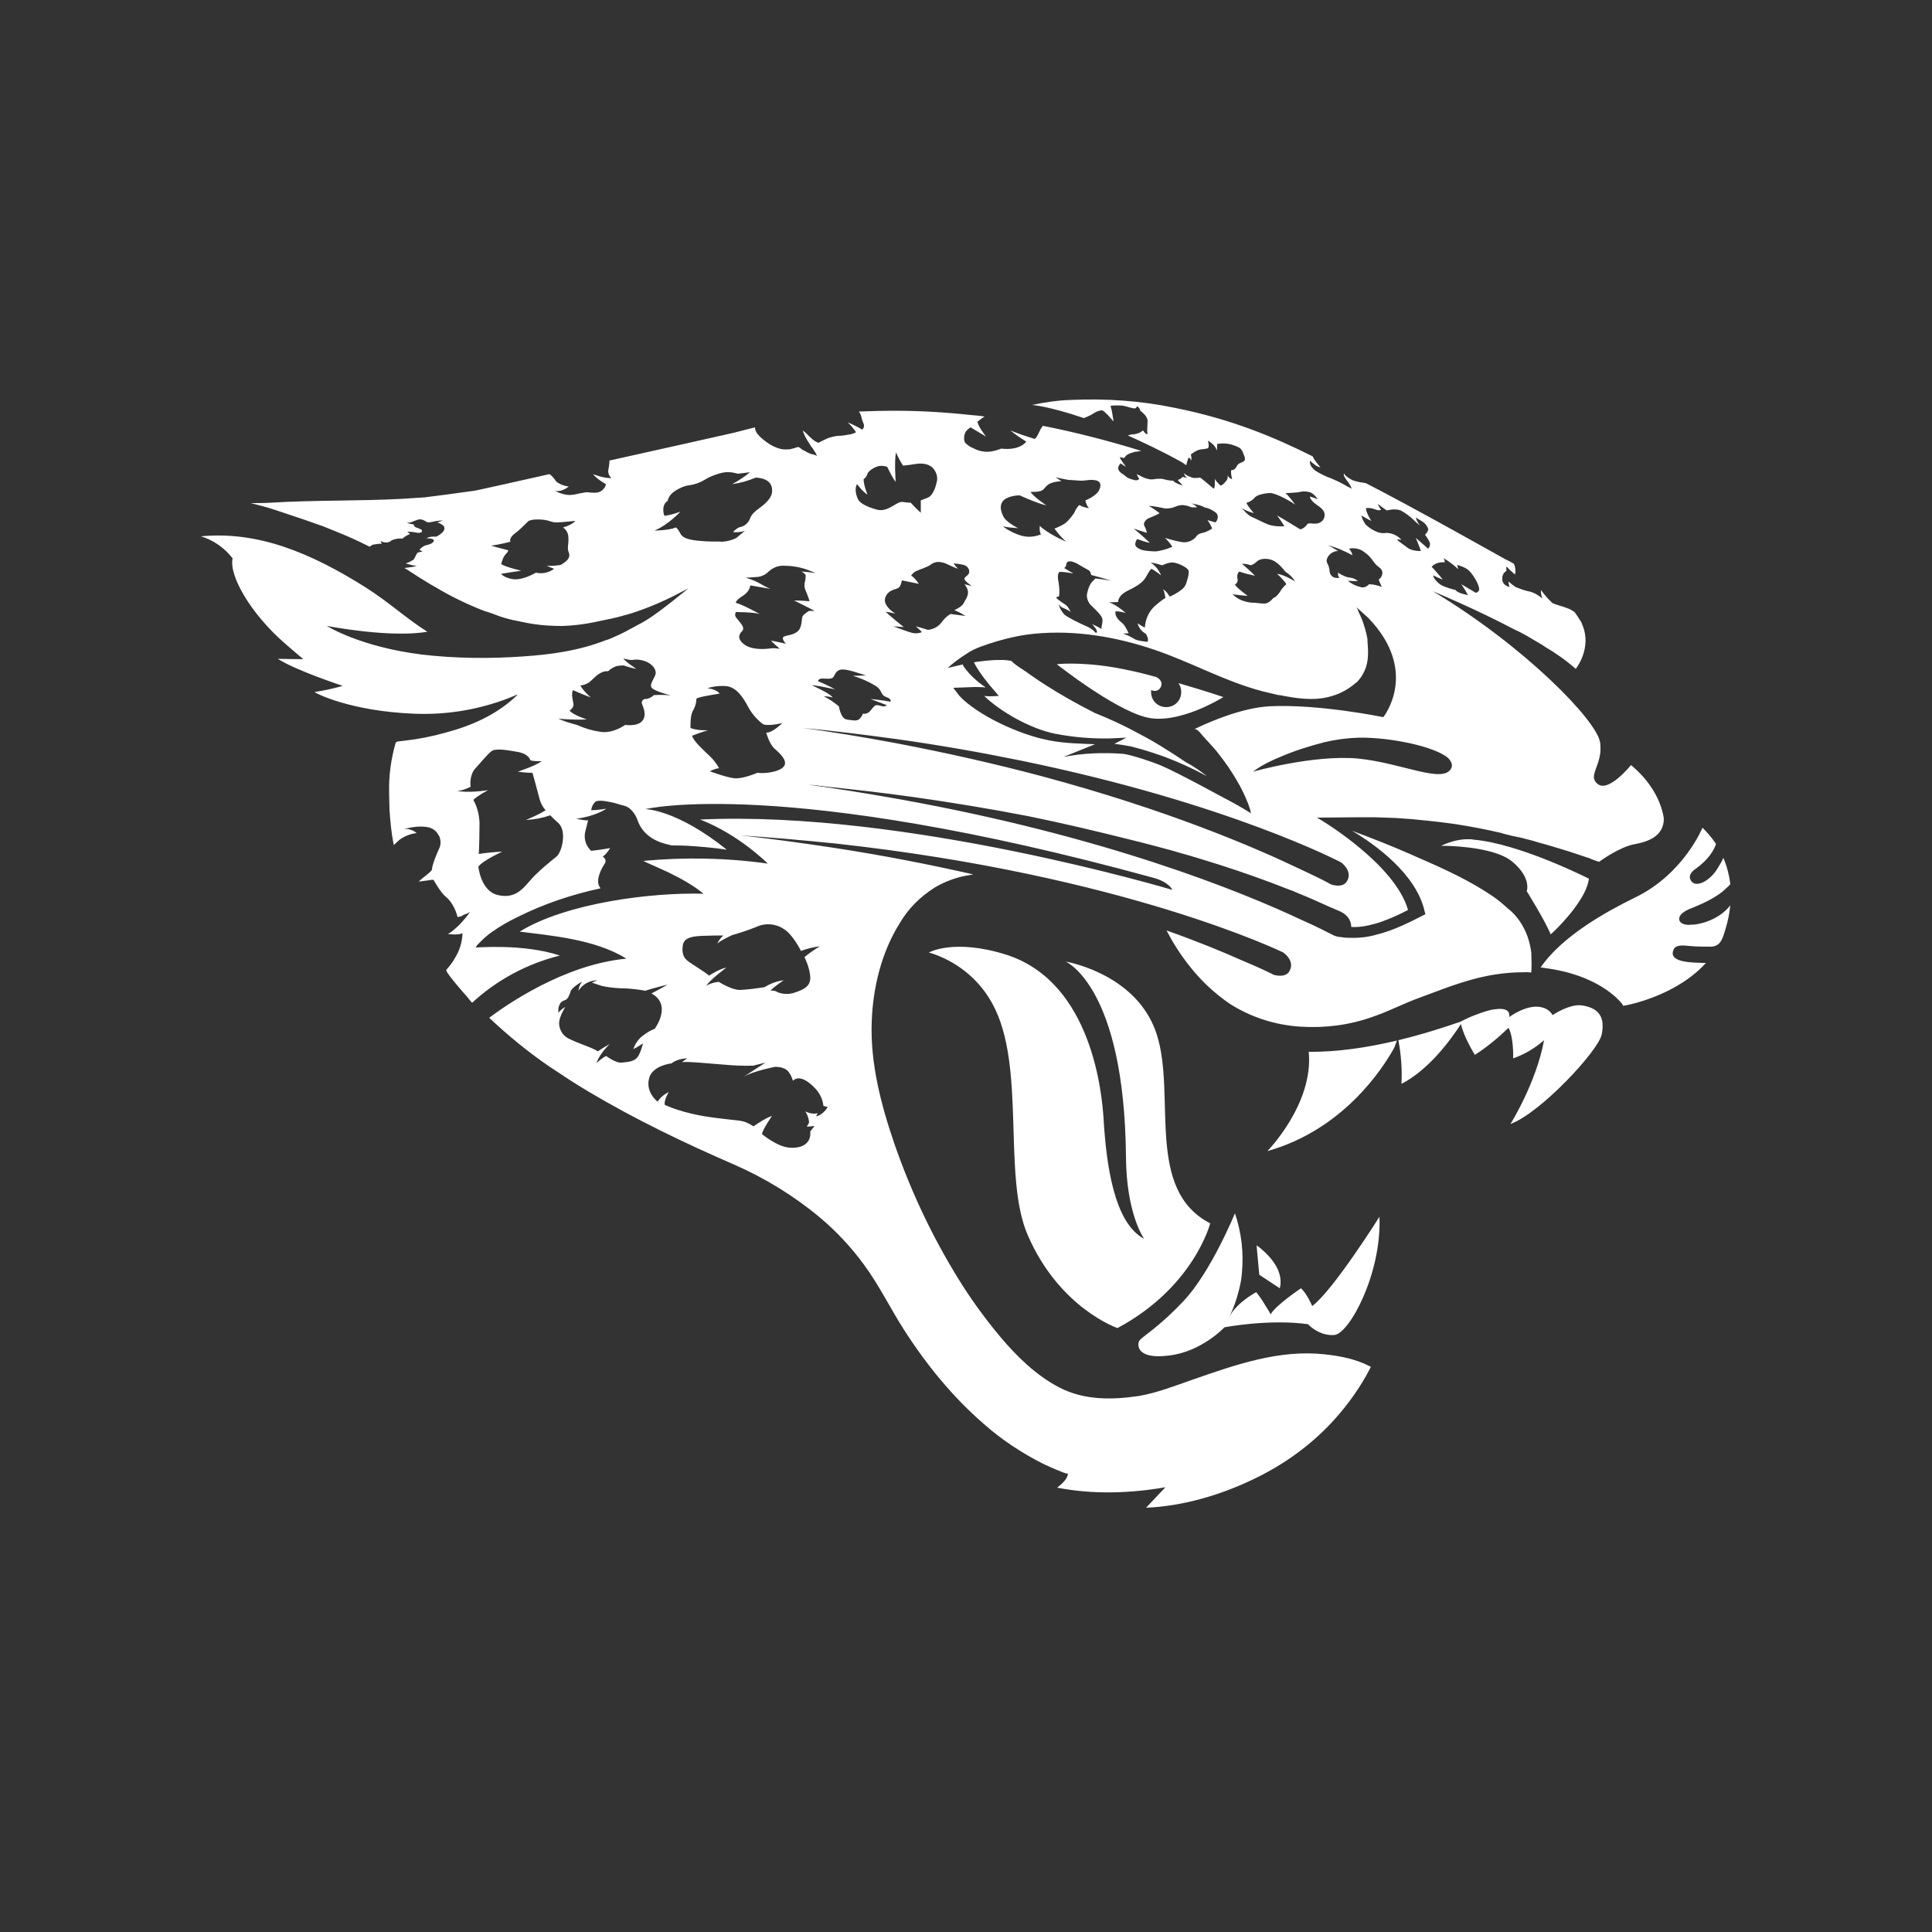 <?xml version="1.0" encoding="utf-8"?>
<!-- Generator: Adobe Illustrator 23.0.3, SVG Export Plug-In . SVG Version: 6.00 Build 0)  -->
<svg version="1.1" id="Layer_1" xmlns="http://www.w3.org/2000/svg" xmlns:xlink="http://www.w3.org/1999/xlink" x="0px" y="0px"
	 viewBox="0 0 500 500" style="enable-background:new 0 0 500 500;" xml:space="preserve">
<rect x="0" y="0" width="500" height="500" fill="#333333" stroke="none"/>
<style type="text/css">
	.st0{fill:#FFFFFF;}
</style>
<title>Logos/Clubs/JAX/Primary</title>
<desc>Created with Sketch.</desc>
<g>
	<path class="st0" d="M447.8,234.3c-0.2,2-0.6,4-1.2,6c-0.7,2.2-1.1,4.6-3.8,4.7c-1.9,0-3.8,0-5.7-0.2c-1.1-0.1-3.3-0.4-3.9,0.8
		c-1.9,3.7,5.5,3.5,7.5,3.6h0.8c-7.9,8.7-20.6,11-21.4,11.1c0,0,0,0,0,0c-0.1-0.1-0.2-0.3-0.3-0.5c-2.1-2.6-8.3-8-21-9.4h-0.1
		c0.6-0.9,1.3-1.8,2.1-2.7c5.3-6,13.5-11.1,22.5-15.5c12.5-6.1,17.3-18,17.3-18c1.3,1.3,2.5,2.7,3.5,4.2c-0.5,1.6-1.9,4-5.2,6.4
		c0,0-2.2,1.3-1.4,2.9c0.8,1.6,2.6,1,3.5,0.5c1.6-0.9,2.8-2.2,3.7-3.8c0.5-0.8,1-1.6,1.3-2.4c0.9,2.1,1.5,4.4,1.8,6.7
		c0,0.3-1,1.1-1.2,1.3c-0.7,0.7-1.5,1.3-2.3,1.8c-2.3,1.5-4.7,2.5-7.2,3.5c-0.9,0.4-2.3,1.2-2.5,2.2c-0.3,1.7,2,2,3.1,1.8
		c0.1,0,0.2,0,0.3,0C439.7,239.3,444.9,238.1,447.8,234.3"/>
	<path class="st0" d="M411.2,227.4c-0.5,4.8-6.7,11.4-9,13.6c-0.5,0.5-0.9,0.8-0.9,0.8c-1.3-3.3-6.2-11.2-6.2-11.2
		c0-0.1,0.1-0.2,0.1-0.3c0.2-0.9,0.3-3.8-3.7-7.2c-4-3.5-13.7-4.1-17.2-4.2c-0.8,0-1.3,0-1.3,0s0.1-0.1,0.4-0.2c2.2-1,4.6-1.6,7-1.5
		c0.3,0,0.6,0,0.9,0.1C393.3,218.3,411.2,227.4,411.2,227.4"/>
	<path class="st0" d="M414.5,267.8c-1,4.3-15.8,20.2-23.6,23.1c0,0,6.7-10.7,8.7-21.7c-2.4,2.1-5.1,3.7-8,4.7c0,0,0.2-5.4-1.2-7.9
		c-2.7,2.6-5.6,5-8.7,7c0,0-2.9-4.6-3.6-8c-3.3,5.1-8.8,12.1-15.4,15.5c0.2-3.8-0.1-7.6-0.8-11.3c6.2-1.5,11.8-3.3,16.1-4.8
		c2.9-1.6,7.7-3.2,8.9-3.2c0.2,0,4.1-0.8,3.7,2c0,0,4.9-3.7,8.8-2.4c1,0.3,1.9,1,2.4,1.9c1.9-1.2,5.4-3.1,8.2-2.4
		C414,261.1,415.4,263.5,414.5,267.8"/>
	<path class="st0" d="M361.5,269.3c-0.1,0.4-0.4,1.1-0.7,1.9c-3.1,5.6-13.3,21.2-32.8,26.7c0,0,12-12.2,10.7-25.7
		C346.3,272.3,354.3,271,361.5,269.3"/>
	<path class="st0" d="M345.3,345.5c-4,0.3-6.8-2.8-6.8-2.8c-10.1-1.4-21.6,0.8-21.6,0.8s-5.9,6.3-14.3,7.3c-8.4,1.1-8.3-2.7-7.8-3.7
		c0.5-1.1,4.4-2.9,11.5-10.4s13.3-22.7,13.3-22.7c1.7,5,2.3,10.2,1.8,15.5c-0.1,1.5-0.4,3-0.8,4.5c-0.6,2.4-1.4,4.7-2.5,6.9
		c1.4-2.8,4.4-5,7-6.5c0.9,1.1,1.7,2.3,2.4,3.5c0.1,0.2,1.4,2.1,1.3,2.3c1.3-2.4,7.9-6.8,7.9-6.8c1.6,1.5,2.9,4.6,2.9,4.6
		c5.4-4,17.4-23.1,17.4-23.1C357.6,329.6,349.2,345.2,345.3,345.5"/>
	<path class="st0" d="M331.4,332.2c0,0.4-0.1,0.8-0.2,1.2l-3.2-2.1l-2.1-1.4l-0.7-7.6c0,0,0.3,0.2,0.7,0.5
		C327.5,324.1,331.7,327.7,331.4,332.2"/>
	<path class="st0" d="M313.2,316.6c0,0-4.2,16.5-24,27.1c0,0-15-5.1-23.2-24c-6.7-15.3-0.3-43.9-9.2-60c-3.5-6.4-9.4-11.1-16.4-13.2
		c0,0,6.5-3.7,20.1,0.6c22.3,7.2,24.7,36.4,25.1,42.4c0.7,11.8,2.7,27,10.5,31.1c0,0-4.6-6.3-4.7-21.2
		c-0.4-44.3-15.7-50.6-15.7-50.6s0.3,0.1,0.8,0.2c3.7,0.8,18.5,4.9,22.9,18.8C304.4,283.6,296.3,307.9,313.2,316.6"/>
	<path class="st0" d="M422.1,198c0,0-5.8,7.2-8.6,4.9c-0.6-0.4-1-1.1-1-1.8c0-1.7,1.6-3.9,1.7-7c0-0.7,0-1.4-0.1-2
		c-0.9-5.7-19.6-24.9-43.3-39.1c0,0,10.9,4.5,21.5,10.1c0.1,0,0.2,0.1,0.3,0.1c1.8,0.9,3.7,2,5.5,3.1c0.5,0.3,1.1,0.6,1.6,1
		c2.9,1.7,5.6,3.6,8.1,5.8c0,0,4.3-5.3,1.7-11.4c-0.1-0.4-0.3-0.7-0.5-1.1c0,0-0.1-0.1-0.1-0.1c-0.4-0.7-0.9-1.4-1.4-2.1
		c-0.6-0.4-1.2-0.8-1.9-1c-0.7-0.3-1.5-0.5-2.1-0.7c-0.6-0.2-1.2-0.4-1.7-0.6l-0.1-0.1c-1.1-1-2-2.1-2.9-3.3c0,0.1,0,0.3,0,0.4
		c0,0.6,0.1,1.2,0.4,1.8c0,0-1.8-1.5-3.3-1.8c-1.1-0.2-2.2-0.6-3.2-1c-0.3-0.1-0.6-0.2-0.8-0.4c-0.1-0.1-0.2-0.2-0.4-0.3
		c-0.5-0.4-1.1-0.9-1.1-0.9c0,0.5,0.1,0.9,0.3,1.4c-0.6-0.1-1.1-0.4-1.5-0.8c-0.2-0.3-0.4-0.7-0.4-1c0-0.2,0-0.4,0-0.6
		c0-0.8,0.5-1.4,1.1-1.8c-0.1-0.4-0.1-0.7,0-1.1c0.7,0.8,1.4,1.4,2.2,2.1c0,0,0,0,0,0c0.2-0.9,0.1-1.9-0.3-2.8
		c-0.2-0.1-0.4-0.2-0.5-0.3c-0.6-0.3-1.1-0.6-1.6-0.8c-0.2-0.1-6.4-3.6-14-7.8c-7.6-4.2-16.6-9.1-22.3-12c-0.2,0-0.4,0-0.7-0.1
		c-0.9-0.1-1.7-0.3-2.6-0.6c0,0-1.9-0.9-2.3-1.8c-0.1,0.3,0,0.7,0.2,1c0.5,0.9,1.5,1.8,1.8,3c0,0-0.4-0.3-1.1-0.6
		c-0.7-0.4-1.6-0.9-2.4-1.3c-0.5-0.2-1.1-0.5-1.8-0.8c-1.5-0.5-2.8-1.2-4.1-2c-0.3-0.2-0.6-0.5-0.8-0.8c-0.1-0.1-0.1-0.1-0.2-0.2
		c-0.1-0.2-0.2-0.4-0.3-0.6c0,0,0-0.1,0-0.1c0-0.1-0.1-0.2-0.1-0.3c0,0,0-0.1,0-0.1c0-0.1,0-0.2,0-0.3c0,0,0-0.1,0-0.1
		c0,0,0-0.1,0-0.1c0,0,0,0,0,0s0,0,0,0c0,0,0.1,0.1,0.1,0.1c0,0,0.1,0.1,0.1,0.1c0.3,0.3,0.6,0.5,1,0.8c0,0,0.1,0.1,0.1,0.1
		c0.4,0.3,0.8,0.5,1.2,0.6c0.1,0,0.1,0,0.2,0c0,0,0-0.1-0.1-0.1c0,0-0.1-0.1-0.1-0.1c-0.1-0.1-0.1-0.2-0.2-0.3
		c-0.6-0.7-1.2-1.4-1.6-2.3c-9.4-4.7-20.7-9.6-35.9-12.6c-8.7-1.8-17.7-2.4-26.6-2c-3.4,0.1-6.8,0.6-10.1,1.3c0,0,4.3,0.3,13.4,3.4
		c0.5-0.2,1-0.4,1.4-0.6c0.2-0.1,0.4-0.2,0.6-0.3c1.3-0.9,2.1-1.1,2.7-1.1c0.3,0,0.9,0.6,1.6,1.3c0.7,0.8,1.4,1.6,1.4,1.6
		c0,0-0.1-0.5-0.2-1.2c-0.1-0.8-0.3-1.9-0.6-2.9c1.1-0.1,2.2-0.1,3.3,0c1.3,0.3,2.4,0.7,2.9,0.7c0.5,0,0.7-0.6,0.7-0.6
		s0.8,0.6,0.8,1.2c0.5,0.3,0.9,0.8,1.3,1.2c0.3,0.4,0.5,0.8,0.6,1.3c0,0.8-0.1,1.6-0.1,2.4c0,0.2,0,0.4,0,0.6c0,0.2,0.1,0.3,0.1,0.5
		c0,0-0.3,0.2-0.7-0.3c-0.2-0.2-0.3-0.4-0.5-0.6c-0.7,0.6-1.5,0.9-2.4,1c-0.5,0-1,0.1-1.5,0.3c4.2,1.9,8.9,4.1,14.1,7
		c0,0,0.6,0.4,1,0.7c0,0,0.4-1.8,0.7-2c0.3,0.2,0.5,0.5,0.6,0.8c0.1-0.5,0-1.1-0.1-1.6c0,0,1.5-1.2,2.6-1.3c0.7-0.1,1.1-0.1,1.4-0.2
		c0.2,0,0.4-0.1,0.5-0.2c0.1-0.2,0.1-0.5,0.1-0.7v-0.1c0-0.3-0.1-0.7-0.2-1c0,0,0.1,0,0.1,0c0.4,0.2,1.9,1.2,2.2,2.5
		c0.1-0.5,0.1-1,0.1-1.4c0-0.1,0-0.2,0-0.3c1.2-0.2,2.4-0.2,3.5,0.1c1.5,0.4,2.5,0.9,2.8,1.4c0.1,0.2,0.3,0.5,0.4,0.8
		c0.1,0.2,0.1,0.3,0.2,0.5c0.3,0.6,0.4,1.3,0.1,1.6c-0.2,0.1-0.3,0.2-0.5,0.3c-0.5,0.2-1,0.4-1.2,0.7c-0.3,0.4-0.4,0.8-0.8,1.1
		c-0.3,0.2-0.6,0.3-0.9,0.3c0,0,0,0.2,0,0.5c0,0.6,0.1,1.2,0.3,1.8c-0.5-0.1-1-0.5-1.2-1c0.1,0.5,0,1.1-0.4,1.5
		c-0.2,0.2-0.3,0.3-0.4,0.5c-0.3,0.3-0.6,0.5-1,0.7c0,0-1.4-1.3-1.5-1.8c0,0,0,0.4,0,0.9c0,0.5,0,0.9-0.1,1.4
		c-0.1,0.2-0.2,0.3-0.3,0.2c0,0-2.9-2.5-3.4-2.8c-0.6,0.1-1.1,0.1-1.7,0.1c-0.5-0.1-2.2-0.7-2.5-1.3c0.1,0.6,0.4,1,0.9,1.3
		c0,0-0.2,0-0.4-0.1c-0.3,0-0.5-0.1-0.8-0.2c-0.4,0.4-0.8,0.7-1.3,0.8c0.2,0.3,0.5,0.6,0.8,0.9c0.2,0.2,0.3,0.3,0.5,0.5
		c-0.7-0.1-1.3-0.4-1.9-0.7c-0.2-0.1-0.4-0.3-0.6-0.5c-0.3,0-0.7,0-1-0.1c-0.4,0-0.7-0.1-1.1-0.2c-0.4-0.1-0.7-0.2-1.1-0.2
		c-0.6,0-1.1,0-1.6,0.1c-0.5,0.1-1,0.1-1.5,0c-0.1,0-0.2-0.1-0.4-0.1c-0.4-0.1-0.7-0.2-1.1-0.4c-0.8-0.4-1.6-0.8-1.6-0.8
		c0.1,0.4,0.4,0.8,0.6,1.2c0,0-0.1,0.4-0.8,0.4c-0.3,0-0.6-0.1-0.9-0.2c-1.6-0.4-1.7-0.9-2.5-1.4c-0.2-0.1-0.5-0.3-0.7-0.5
		c-0.2-0.2-0.4-0.5-0.5-0.8c0-0.2,0-0.3,0-0.5c0.1-0.2,0.2-0.5,0.3-0.6c0.1-0.1,0.2-0.3,0.3-0.4c0,0,0.1,0.1,0.4,0.3
		c0.3,0.2,0.7,0.4,1,0.6c0,0-1.5-1.9-1.6-2.5c0,0,0.5,0.1,0.9,0.2c0.1,0,0.2,0,0.3,0c0,0,0.2-0.7,1.5-1.2c0.3-0.1,0.7-0.2,1-0.3
		c0.2-0.1,0.4-0.1,0.6-0.1c0.5-0.1,1-0.2,1.3-0.2c-8.4-2.6-16.9-4.8-25.5-6.5c-0.2,0.2-0.3,0.4-0.4,0.6c-0.2,0.2-0.3,0.5-0.4,0.7
		c-0.4,0.8-0.7,1.6-1.3,2.1c0,0-1.2-0.4-2.5-0.8c-1.3-0.4-2.5-0.9-3.8-1.4c1.3,1.1,2.7,2,4.1,2.9l-0.1,0.1c-0.3,0.4-2,2.2-6.4,1.7
		c0,0-2.3,1-4.2,0.8c-1.1-0.1-2.1-0.4-3-0.9c-0.8-0.3-1.5-0.8-2.1-1.4c-0.1-0.1-0.1-0.3-0.2-0.4c-0.2-0.8-0.1-1.7,0.3-2.4
		c0.3-0.5,0.8-0.9,1.3-1.2c0,0,2.7,1.6,4,2.4c0,0-2.3-2.9-2.2-3.9c0.6-0.5,1.2-0.9,1.8-1.3c-1.2-0.2-2.4-0.3-3.6-0.4
		c-6.5-0.7-13.1-1.1-19.6-1.1c-3.2,0-6.3,0.1-9.3,0.2c0.1,0.2,0.2,0.3,0.3,0.5c0.4,0.8,0.4,1.6,0.8,2.4c0.6,1.2-0.3,1.8-0.3,1.8
		c-0.7-0.6-3.7-1.9-3.7-1.9c0.8,0.8,1.5,1.6,2.1,2.5c0,0,0,0,0,0.1c-0.4,0.2-0.9,0.4-1.4,0.5c-1.1,0.2-2.2,0.4-3.3,0.4
		c-0.8,0.1-1.6,0.3-2.3,0.5c-0.9,0.4-1.8,0.8-2.7,1.3c-1.2-0.4-2.3-1.6-3.3-2.6c-0.2-0.2-0.4-0.3-0.5-0.4c-0.1,0-0.1-0.1-0.1-0.1
		c0,0-0.1-0.1-0.1-0.1c0,0-0.1,0-0.1-0.1c0,0.1,0.1,0.1,0.1,0.2c0,0,0,0.1,0,0.1c0.1,0.2,0.1,0.2,0.1,0.3c0,0.1,0.1,0.2,0.1,0.2
		c0.1,0.2,0.1,0.3,0.2,0.5c0.1,0.2,0.2,0.4,0.3,0.6c0.3,0.6,0.7,1.2,1.1,1.8c0.2,0.4,0.4,0.7,0.7,1c0,0,0,0,0,0
		c0.2,0.4,0.5,0.8,0.7,1.1c0.1,0.1,0.2,0.3,0.2,0.4c0,0,0,0.1,0,0.1c0,0,0.1,0.1,0.1,0.1c0,0,0.1,0.1,0.1,0.2c0,0,0,0,0,0.1
		c0,0,0,0.1,0.1,0.1c-0.3-0.3-0.7-0.4-1.1-0.5c-0.1,0-0.2-0.1-0.4-0.1c0,0,0,0-0.1,0c-0.3-0.1-0.6-0.3-0.9-0.4
		c-0.4-0.2-0.7-0.4-1.1-0.6c0,0,0,0-0.1,0c-0.1-0.1-0.3-0.2-0.4-0.3c-0.3-0.3-0.8-0.6-1-0.5c0,0-0.1,0-0.2,0.1c0,0-0.1,0-0.1,0
		c-0.1,0-0.2,0-0.3,0.1c-0.1,0-0.1,0-0.2,0.1c0,0-0.1,0-0.1,0c-0.1,0-0.2,0-0.3,0.1c-0.1,0-0.3,0-0.5,0.1c-0.3,0.1-0.6,0.1-0.9,0.1
		H204c-0.2,0-0.4,0-0.6,0c-0.2,0-0.4,0-0.6,0c-1.2-0.1-2.3-0.6-3.4-1.2c-1.1-0.7-2.2-1.5-3.1-2.5c-0.5-0.5-0.9-1.2-0.9-2
		c-1.9,0.5-3.7,0.9-5.5,1.4c-2.7,0.6-17.3,3.9-32.2,7.2c0.1,1-0.3,2.2-0.3,2.7c0,0.7,0.3,1.3,0.8,1.8c-1.7,0.2-4.7-1-4.7-1
		c0.8,1.2,3.3,2.6,3.3,2.6c0,0,0,0,0,0.1c-0.2,0.8-0.7,1.4-1.4,1.8c-1.1,0.5-2,0.3-3.4,0.2c-0.3,0-0.6,0-0.9,0.1
		c-0.8,0.1-1.6,0.3-2.5,0.5c-0.3,0-0.7,0.1-1,0.1c-1.7,0.1-3.9-1-3.9-1c0.5,0,0.9,0,1.4-0.1c0.3-0.1,0.5-0.2,0.8-0.3
		c0.5-0.2,0.9-0.5,1.3-0.8c-1-0.1-1.9-0.4-2.7-0.9c-0.4-0.2-0.7-0.5-0.9-0.9c-0.4-0.5-0.8-1-1.4-1.4c-4.4,1-8.4,1.9-11.6,2.6
		c-4.8,1.1-7.8,1.7-7.8,1.7c-5.6,0.8-10.4,1.4-12,1.6c-0.4,0-0.6,0.1-0.6,0.1c-2.1,0.1-4.1,0.3-6.2,0.4c-11.3,0.6-22.7,0.3-34,1
		c-1.7,0.1-3.3,0.1-5,0.1h-0.1c0.9,0.2,1.8,0.5,2.7,0.7c1.2,0.3,2.5,0.7,3.7,1.1c1,0.3,2,0.7,3,1c3.1,1,6.2,2.1,9.3,3.2
		c2,0.8,4,1.6,5.9,2.4c2.1,0.9,4.2,1.9,6.2,2.9c0.3-0.3,0.7-0.6,1.2-0.6c0.6-0.1,1.3-0.2,1.9-0.2l-0.3-0.7c0.5,0.3,1,0.4,1.6,0.4
		c0.1,0,0.1,0,0.2,0c0.2-0.1,0.4-0.2,0.6-0.2c0.3-0.3,0.7-0.5,1.1-0.6c0.7-0.2,1.5-0.3,2.2-0.2c0.4-0.6,1.9-1.2,1.9-1.2
		c-0.3-0.3-0.7-0.6-0.7-0.6c0.9,0,1.8,0.1,2.7,0.3c0.3,0,0.5,0,0.8-0.1c0,0,0,0,0.1,0l0,0c0,0,0.1-0.1,0.1-0.1
		c0.1-0.1,0.1-0.2,0.1-0.3c0-0.1,0-0.2-0.1-0.3c-0.1,0-0.2-0.1-0.2-0.1c-0.4-0.2-0.8-0.4-1.2-0.5c-0.1,0-0.1-0.1-0.2-0.1
		c-0.2-0.1-0.4-0.3-0.4-0.6c0,0,0,0,0-0.1c-0.1,0-0.2,0-0.2,0c-0.5-0.1-1.1-0.2-1.6-0.4c0.4,0,0.9-0.1,1.3-0.2
		c0.2-0.1,0.4-0.2,0.7-0.3c0.3-0.1,0.5-0.2,0.8-0.3c0.2,0,0.3-0.1,0.5-0.1c0.7,0,1.3,0.3,1.8,0.7c0.4,0.1,0.8,0.1,1.2,0
		c0.2,0,0.4-0.1,0.5-0.1c0.9-0.2,1.7-0.3,2.6-0.3c-0.6,0.1-1.1,0.5-1.7,0.5c0.1,0,0.2,0,0.4,0.1c0.2,0,0.3,0.1,0.5,0.2
		c0.2,0.1,0.4,0.2,0.5,0.3c0.3,0.1,0.5,0.4,0.6,0.7c0,0.1,0,0.1,0,0.2c0.1,0.9-1.3,1.8-2.1,2.2c-0.9-0.1-1.8,0-2.6,0.4
		c0,0,1.4,0,1.8,0.3c0.1,0.1,0.2,0.2,0.2,0.3c-0.1,0.6-1,1-2,1.2c-0.2,0.1-0.5,0.1-0.7,0.3c-0.4,0.2-0.8,0.6-1.1,0.9
		c0.2,0,0.4,0.1,0.5,0.3c0,0,0,0,0.1,0c0.1,0.1,0.2,0.1,0.2,0.2c-0.4,0-0.8,0.1-1.2,0.2c-0.2,0.1-0.7,1.3-1.1,1.9c0,0,0,0-0.1,0
		c-0.6,0.4-1.2,0.7-1.9,0.9c0.9,0.3,1.9,0.6,2.9,0.6c-0.3,0.1-0.6,0.2-1,0.3c-0.7,0.1-1.5,0.2-2.2,0.3c0.1,0.1,0.2,0.2,0.5,0.3
		c1,0.7,3.3,2.1,3.4,2.2c0.2,0.1,3,1.9,4,2.4c4,2.4,8.3,4.5,12.7,6.2c1.4,0.4,2.7,0.9,4,1.4c1.5,0.5,3,0.9,4.6,1.2
		c1.4,0.3,2.8,0.6,4.2,0.8c2.5,0.4,5.1,0.5,7.6,0.5c2.6-0.1,5.1-0.4,7.7-0.9c1.4-0.3,2.9-0.6,4.3-0.9c0,0,0.1,0,0.1,0
		c1.3-0.3,2.6-0.6,3.9-1c0.1,0,0.3-0.1,0.4-0.1c0.5-0.1,0.9-0.3,1.4-0.4c4-1.3,7.8-2.9,11.5-4.8c1-0.5,1.9-1,2.9-1.5
		c0,0,0.1-0.1,0.1-0.1c0,0,0,0,0.1,0c-0.1,0.1-6.9,5.7-10.2,7.8c-0.7,0.4-1.4,0.9-2.2,1.3c-0.2,0.1-0.4,0.2-0.6,0.3
		c-1,0.6-2.1,1.1-3.1,1.7c-0.1,0-0.1,0-0.2,0.1c-1,0.5-2,1-3,1.4c-0.6,0.3-1.1,0.5-1.7,0.7c0,0-0.1,0-0.1,0
		c-7.1,2.8-14.3,3.8-21.9,4.3c-8.6,0.6-17.3,0.5-25.9-0.5c-16.1-2-24.6-7.4-24.6-7.4c14.7,2.6,22.5,2.1,26,1.5
		c-5.4-3.4-10-7.7-16-11.5c-14.3-9-27.9-14.6-42.6-13.2c3.3,1,6.1,3,8.2,5.7c-1,4.5,4.7,14.3,13.4,21.9c1.5,1.3,3.1,2.7,4.9,4.2
		c-1.6,0-6.6-0.1-6.6-0.1c4.6,3,16.8,7,16.8,7c-2.4,0.7-4.8,1.2-7.3,1.6c0.3,0.3,9.1,4.9,25.6,5.6c9,0.4,18-1.2,26.3-4.7
		c0.1,0,0.1-0.1,0.2-0.1c0.1-0.1,0.2-0.1,0.3-0.1c0,0,0,0,0.1,0c-0.1,0.1-0.2,0.3-0.4,0.4c-0.1,0.1-0.2,0.2-0.3,0.3
		c-5,4.6-11.4,7.4-17.9,9.1c-3.5,1-7.1,1.7-10.7,2.1c-0.6,0.1-1.1,0.1-1.7,0.2c-0.1,0-0.1,0.1-0.2,0.1c-0.1,0-0.2,0.1-0.3,0.2
		c-1.2,4.2-1.8,8.5-1.7,12.9c0,1.5,0.1,2.9,0.1,4.4c0.2,3.1,0.5,6.2,1.1,9.2c0,0,0,0,0,0c0.4-0.4,0.9-0.8,1.4-1.3
		c1.3-1,2.9-1.6,4.5-1.8c0,0-0.1-0.1-0.1-0.1c0,0-0.1-0.1-0.1-0.1c-0.7-0.5-1.5-0.8-2.4-0.9c-0.1,0-0.2,0-0.3,0c-0.1,0-0.2,0-0.3,0
		c0.1,0,0.2-0.1,0.5-0.1c1.8-0.4,3.9-0.7,5.7-0.3c0,0,0.1,0,0.1,0c1.1,0.3,2,0.9,2.5,1.9c0.1,0.1,0.1,0.2,0.2,0.3
		c0.1,0.1,0.1,0.2,0.2,0.4c0,0,0,0.1,0,0.1c0.1,0.1,0.1,0.2,0.1,0.4c0,0.1,0.1,0.2,0.1,0.4v0.1c0,0.1,0,0.3,0,0.4
		c0,0.5-0.1,1-0.3,1.4c-0.7,1.5-1.9,4.4-1.9,5.5c0,0.5-2.6,2.3-3.3,3c0,0-0.1,0.1-0.1,0.1c0,0,0.1,0,0.1,0h0.1c0,0,0.1,0,0.2,0
		c0.8-0.1,1.5-0.2,2.3-0.3c0.2,0,0.3-0.1,0.5-0.1c0.2,0,0.4,0,0.6,0c0,0,1.8,3.3,3.2,4.4c1.4,1.1,2.6,3.4,3,5.2c0.2,0,0.4,0,0.6-0.1
		c0,0,0,0,0.1,0c0,0,0,0,0.1,0c0.1,0,0.1,0,0.2-0.1c0.2-0.1,0.4-0.2,0.5-0.3c0.2-0.1,0.5-0.2,0.8-0.3c0.2-0.1,0.5-0.2,0.8-0.4
		c0,0,0.1,0,0.1,0c-1.3,1.8-2.8,3.5-4.6,4.9c-0.3,0.3-0.7,0.5-1.1,0.7c0.8,0.1,1.7,0.2,2.5,0.1c0.4,0,0.9-0.1,1.3-0.3c0,0,0,0,0,0.1
		c-0.1,2.3-0.8,4.5-2,6.4c-0.6,1.1-1.4,2.1-2.2,3c0,0,0,0.1,0,0.1c0.1,0.3,0.2,0.6,0.4,0.8c1,1.5,3.4,4.3,5.1,6.2
		c0.1,0.1,0.2,0.2,0.2,0.3c0.1,0.1,0.1,0.1,0.2,0.2c0.2,0.2,0.3,0.4,0.4,0.5c0.1,0.1,0.1,0.2,0.2,0.2c0,0,0.1,0.1,0.1,0.1
		c0,0.1,0.1,0.1,0.1,0.1c6.4-5.9,14.2-10.1,22.7-12.2c-9.6-3.2-21.9-2-21.8-2.1c0.1-0.2,0.3-0.4,0.4-0.6c0.1-0.1,0.1-0.1,0.2-0.2
		c1.1-1.2,2.3-2.3,3.6-3.2c2.1-1.5,4.4-2.8,6.7-3.9c6.8-3.4,14-5.8,21.4-7.4c-0.1-0.2-0.2-0.4-0.3-0.5c-1-1.9,0.7-4.8,1.4-5.9
		c0.7-1.1-0.5-1.8-0.5-1.8c0.8-0.6,1.4-1.4,1.9-2.2c0,0,0,0-0.1,0c-1.6,0.3-3.2,0.5-4.8,0.7c-1.3-1.2-1.9-2.9-1.6-4.7
		c0.3-1.2,0.8-3.2,0.8-3.2h0c-0.5,0-0.9,0-1.4-0.1c-0.6-0.1-1.1-0.2-1.7-0.3c5.2-0.7,7.8-2.6,7.8-2.6h-0.1c-1.4,0.3-3.8,0.4-3.8,0.4
		c0.1-0.9,0.5-1.7,1.2-2.3c0.4-0.2,1.2-0.2,2.2-0.1c0.5,0.1,1.1,0.2,1.7,0.3c0.3,0.1,0.6,0.1,0.9,0.2c1,0.3,2,0.6,2.8,0.8
		c2.1,0.7,3.1,3.4,3.1,3.4c1.3,4,4.6,5.9,8.6,6.7c0.1,0,0.1,0,0.2,0.1c1.4,0,2.9,0,4.4,0.1c3.3,0.2,6.7,0.5,10,1
		c-13.1-10.5-21.1-10.5-21.1-10.5s35.4-8.6,131.6,17.8c4,1.1,4.8,3.1,4.8,3.1s-69.1-20.7-122.2-18.2c10.1,3.9,17.5,11.4,17.5,11.4
		c-10.7-1.5-21.5-1.7-32.2-0.7c2.4,1.3,9.9,3.9,15.6,8.5c-13.5-0.4-35.6,2.4-47.6,9.8c7.6,1,19.5,1.9,27.6,7
		c-16.1,1.5-31.1,12-35.5,15.3c4.9,4.6,10.1,8.9,15.7,12.7c3.3,2.2,6.6,4.4,10,6.4c12.1,7.2,24.8,13.3,37.7,18.9
		c8,3.5,15.5,8.1,22.2,13.7c4.3,3.6,8.1,7.7,11.4,12.2c3.9,5.3,6.7,11.1,10.2,16.6c5.8,9.1,12.7,17.6,20.8,24.6
		c4.6,4.1,9.8,7.5,15.3,10.3c1.5,0.7,3,1.4,4.6,2c0.6,0.3,1.3,0.5,1.9,0.6c-0.2,1.5-1.7,2.7-2.8,3.6c9.2,1.8,18.8,1.5,28-0.1
		c-1.7,1.8-3.3,3.5-5,5.3c9.4-0.4,19-3.2,27.4-7.2c8.1-3.8,15.5-9.1,21.5-15.8c3.5-3.9,6.6-8.3,9-12.9c0.3-0.6,0.4-0.6-0.2-0.8
		c-3.5-1.8-7.6-2.6-11.5-3c-11.7-1.3-23.1,2.7-34,6.5c-4.6,1.6-9.4,3.5-14.2,4.3c-6.9,1-14,1.1-20.4-2.2c-6-3.1-11-8-15.3-13.1
		c-4.1-4.9-7.8-10-11.1-15.4c-6.7-10.9-12.1-22.4-16.3-34.5c-3.5-10.2-6.3-20.9-5.9-31.7c0.3-8.7,2.5-17.9,7.2-25.4
		c2.2-3.8,5.3-6.9,9.1-9.3c2-1.2,4.2-2.1,6.4-2.7c1.2-0.3,2.4-0.5,3.6-0.7c-11-2.5-23.1-4.9-36.2-6.9c-8.6-1.3-16.6-2.4-24-3.2
		c7.5,0.5,15.7,1.2,24.5,2.1c75,8.2,115.9,28.2,115.9,28.2s3.3,2.2,1.5,5c-0.9,1.3-2.7,1.1-3.9,0.8c-1.4-0.7-4.3-2.1-8.4-3.8
		c-4.7-2.1-11.2-4.8-19.4-7.7c1.6,3.1,3.5,6.1,5.7,8.9c3,3.9,6.6,7.3,10.7,10.1c5.5,3.5,11.8,5.5,18.3,5.9
		c6.3,0.4,12.6-0.4,18.5-2.5c4.2-1.4,8.1-3.5,12.3-5c5.7-2.1,11.3-4.4,17.3-5.6c3.4-0.7,6.8-1,10.2-1c0.4,0,0.9,0,1.3,0.1
		c0.3,0,0.1-4.7,0.1-5.2c-0.2-1.4-0.5-2.8-1-4.2c-1-2.7-2.7-5.4-5.1-7.2c-0.1,0-0.1-0.1-0.1-0.1c-1.2-1.1-2.4-2.1-3.7-3
		c-6-4.1-12.8-7.2-19.5-10.1c-0.6-0.3-1.2-0.5-1.8-0.8c-5-2.2-10.1-4.2-15.2-6.1c6.1,3.6,16.7,11.3,18.8,20.9l0.2,0.7l-0.6,0.3
		c-1.7,0.9-3.4,1.7-5.1,2.5c-2.4,1.1-4.9,2-7.4,2.6c-2.2,0.6-4.5,0.8-6.9,0.7c-0.7,0-1.4-0.1-2-0.2c-0.6,0-1.2-0.2-1.7-0.4
		c-1.4-0.7-4.2-2.2-8.3-4c-15.5-7.3-51-21.8-104.9-31.4c-8.4-1.5-16.1-2.7-23.3-3.7c-0.1,0-0.2,0-0.3,0c0,0-0.1,0-0.1,0
		c1.3,0.1,2.7,0.2,4.1,0.4c0.2,0,0.4,0,0.7,0.1c7.8,0.8,15.7,1.7,23.5,2.8c9.8,1.4,19.6,3,29.4,4.9c8.9,1.8,17.7,3.9,26.5,6.1
		c3.7,0.9,7.4,1.9,11.1,2.9c0.6,0.2,1.1,0.3,1.7,0.5c3.6,1,7.1,2.1,10.6,3.2c5.9,1.9,11.6,3.9,17.4,6.2c0.3,0.1,0.7,0.3,1.1,0.4
		c0.5,0.2,1,0.4,1.4,0.6c2.5,1,5,2.1,7.4,3.2c0.8,0.4,1.7,0.7,2.5,1.1c0.8,0.3,1.5,0.6,2.2,1.1c1.1,0.8,1.8,2,1.8,3.4v0
		c1.5,0.1,3-0.1,4.4-0.4c1.3-0.3,2.5-0.6,3.8-1.1c2.2-0.8,4.4-1.8,6.5-2.9c-3.3-11.6-21.6-22.8-23.4-23.8c-0.1,0-0.1,0-0.2-0.1
		c0,0,0,0,0,0c0,0,0,0,0.1,0h0.1c3.6,0,7.3-0.1,11-0.1c1.2,0,2.5,0,3.7,0c0.5,0,5.3,0.2,5.6,0.2c1.4,0.1,2.8,0.2,4.2,0.3
		c3,0.3,6.1,0.6,9.1,1c0.7,0.1,1.5,0.2,2.2,0.3c3.8,0.6,7.6,1.3,11.4,2.2c0,0,0.1,0,0.1,0c1.1,0.4,2.3,0.6,3.4,0.9
		c1,0.2,2.1,0.4,3.1,0.7c1.2,0.3,2.4,0.6,3.6,1c2.6,0.7,5.2,1.5,7.8,2.3c1.4,0.5,2.8,0.9,4.2,1.4c0.2,0.1,0.5,0.2,0.7,0.2
		c0.8,0.4,1.7,0.7,2.6,1c0.1,0,0.1,0,0.2,0c0.8-0.6,5.4-3.8,9-4.5c3.9-0.7,7.7-2.2,7.7-6.7C429.7,206.1,426.1,201.3,422.1,198
		 M145.7,136.5c0.9,0.6,1.4,1.6,1.4,2.6c0.1,1.9-0.4,2.7,0.1,3.9s-0.3,2.2-2.1,3.2c-1.2,0.2-2.4,0.3-3.6,0.2
		c0.6,0.3,1.3,0.6,1.9,0.8c-1.3,1-3.1,1.4-4.7,1c0,0-3.3,2-5.9,1.7c-2.5-0.4-3.1-1.4-3.1-1.4s3-0.5,5.2-0.8c0,0-3.9-0.9-5.2-1.7
		c0,0,0.4-1.8,1.2-2.6c0.8-0.8,0.6-1,0.6-1s-3.2-0.8-4.4-1.2c1.7-0.2,3.4-0.6,5-1c0,0-0.5-0.9,1.1-2.1c1.2-0.9,2.3-2,3.4-3.1
		c0.6-0.7,3.5-0.7,5.1-0.3c1.7,0.5,1.6,0.5,2.5,0.5c0.9,0,4.7-0.4,4.7-0.4S148.2,135.8,145.7,136.5 M144,221.7
		c-1.4,1.1-5.1,4.1-7,6.4c-1.9,2.2-4,4.6-8.3,3.5c-4.3-1.1-4.9-7.3-4.9-7.3c1.1-1.6,6.2-3.9,6.2-3.9c-2.1,0.1-4.1,0.3-6.1,0.6
		c0.1-1.3,0.2-5.1,0.2-8.1c-0.1-2.1-0.6-4.1-1.6-5.9c1.1-1.1,3.8-2.5,3.8-2.5c-5.3,0.8-8,0.2-8,0.2c1.4,0,3.5-1.1,3.5-1.1
		c-0.3-1.6,0.3-3.8,1.1-4.6c0.8-0.8,3.2-3.8,4.3-4.6c1.1-0.8,4-0.3,6.8,0.2c2.9,0.5,3.3,2.2,3.3,2.2c0.9,0.2,1.9,0.2,2.9,0.2
		c-1.8,1.3-6.2,2.7-6.2,2.7c1.3,0.2,2.5,0.3,3.8,0.3c0,0,1.3,4.6,1.9,7c0.3,1,0.8,1.9,1.5,2.7c-1.6,1-3.4,1.8-5.1,2.5
		c2.2-0.1,4.3-0.5,6.3-1.2c0.6,0.6,1.3,1.3,2.1,2C146.8,215.1,145.4,220.6,144,221.7 M169.2,179.9c-0.5,0.5-1.2,0.9-2,1
		c-0.6-0.1-1.1,0.4-1.1,0.9c0,0.2,0,0.3,0.1,0.5c0.2,0.6,1.3,2.8,0,4.3c-1.3,1.5-4.4,1-4.4,1s-3.1,2.3-6.4,1.8
		c-2.1-0.3-4.1-0.9-6.1-1.8c-1.6-0.4-3.2-0.9-4.8-1.6c2.5,0.2,5,0.3,7.4,0.2c0,0-3.5-1.1-4.5-2.3c0,0,1.2-0.7,1-1.8
		c-0.2-1.1-0.6-2.6-0.1-3.5c1.5,0.7,3,1.3,4.6,1.9c0,0-2-1.7-2.7-3.1c0.9-0.1,1.8-0.4,2.5-1c1.2-1,2.5-2.8,4.7-2.7
		c0.6-0.6,1.3-1,2.1-1.3c0.6-0.1,1.3-0.2,1.9-0.2c1.1,0.4,2.2,0.7,3.3,0.9c0,0-2.8-1.8-3.4-2.7c0.7,0.2,1.5,0.4,2.3,0.4
		c1-0.2,2-0.1,3,0.2c1.8,0.5,3.1,1.9,3.1,3.1c0,1.2-1.7,2.8-1.1,3.8c0.5,0.9,4.4,1.9,5,2.1C172.2,179.8,170.7,179.8,169.2,179.9
		 M166.5,270c-0.4,0.6-0.2,1-1.1,2.9c-0.9,2-3,1.9-4.5,2.1c-1.5,0.2-4-1.7-4-1.7c-0.9,0.3-2.5,1.8-2.5,1.8c0.7-2.4,3.4-4.9,3.4-4.9
		c-1.1,0.6-2.1,1.2-3.1,1.9c-1.1-0.9-5-2-7.7-3.4c-1.5-0.8-2.4-2.5-2.3-4.2c0.2-1.7,1.6-3.9,1.6-3.9c-0.7,0.4-1.3,0.9-1.8,1.5
		c0-0.3,0-0.6,0-0.9c0-0.6,0.3-1.2,0.6-1.7c0.3-0.3,0.8-0.6,1.2-0.7c0.2-0.1,0.4-0.2,0.5-0.4c0.1-0.1,0.1-0.1,0.2-0.2
		c0,0,0.1-0.1,0.1-0.2c0-0.1,0.1-0.2,0.1-0.2c0-0.1,0.1-0.1,0.1-0.2c0.1-0.3,0.2-0.5,0.3-0.8c0.1-0.4,0.3-0.7,0.6-1
		c0.7-0.7,1.6-1.3,2.5-1.8c-0.6,0.7-0.9,1.5-1,2.4c0,0,0,0,0,0c1.1-1.7,2.9-2.7,4.9-2.7c-0.5,0.2-1,0.4-1.4,0.6c0,0,1.4,0.5,2.7,0.9
		c2,0.4,4.1,0.6,6.1,0.6c1.7,0.1,3.4,0.3,5,0.6c1.4-0.5,5.8-1.6,5.8-1.6c-1.5,0.9-4.2,2.3-4.2,2.3c5.5,3,0.8,9.2,0.8,9.2
		s-1,0.2-3,1.7c-1.2,0.9-2,2.1-2.5,3.5C164.8,271.1,165.6,270.5,166.5,270 M214.2,286.5c-1.3,2.2-3,2.4-3,2.4l0.4-0.8
		c-1.5,0.4-3.1-0.4-3.2-0.5c0.6,0.9,0.9,1.9,1,2.9l-0.6,1.1l2-0.2l-1.1,1.4c0.3,3.3-2.4,4.5-5.5,4.2c-3.2-0.3-7-3.5-7-3.5
		c0.2-1.3,2.6-4.7,2.6-4.7c-1.7,0.5-4.8,2.7-4.8,2.7c-2.9-1.8-2.3-1.2-10.6-2.3c-8.2-1.1-12.4-3.3-12.4-3.3
		c-0.1-1.5,1.1-3.3,1.1-3.3c-1.2,0.6-2.2,1.4-2.9,2.5c-0.7-0.5-3.1-2.8-2.2-6.1c0.9-3.3,5.8-3.8,5.8-3.8c1.6-1.3,4-1.3,4.1-1.3
		c-0.6,0.3-1.4,1-1.4,1c1.3-0.3,8.6,0.5,11.8,0.7c3.2,0.3,6.6,0.2,6.6,0.2l3.2-0.8c-1.4,0.9-5.2,3.4-5.7,3.7
		c2.4-1.5,8.2-2.6,8.2-2.6c0.9,0,1.7,0.1,2.5,0.5c1.5,0.7,2.1,3.1,2.1,3.1c1.3-1.3,3.4-0.5,5.6,1.8c1.3,1.3,2.1,2.9,2.3,4.7
		L214.2,286.5z M207.3,246.1c1.6-0.6,3.2-1,4.9-1.2c-1.4,0.8-2.8,1.8-4,2.8c0,0,1.4,2.8,1.5,5.2c0.1,2.4-1.8,3.2-3.8,3.9
		c-2,0.8-4.1,0.3-4.8-0.1c-0.5-0.3-1.1-0.4-1.7-0.3c0.7-0.9,3.4-2.7,3.4-2.7c-1.8,0.2-3.5,0.9-5,1.8c-2.1,0.3-4.2,0.6-6.3,0.7
		c-2.2,0-5.5-2.1-5.5-2.1c-1.1,0.1-2.2,0.4-3.2,1c1-1.6,5.2-4.7,5.2-4.7c-2,0.4-4.5,2.1-4.5,2.1c-0.8-0.8-4.5-3-5.5-3.8
		c-1-0.8-1.6-1.8-1.3-4c0.3-2.2,2.8-2.4,5.1-2.5c2.3-0.1,5.4-0.1,5.4-0.1c-0.7,0.6-1.2,1.3-1.6,2.2c0.4-0.7,3.9-2.3,3.9-2.3
		c2.1-0.6,4.2-1.3,6.2-2.1c2.3-1.1,5-0.9,7.1,0.5C205.1,241.7,207.3,246.1,207.3,246.1 M372.1,145.7c0.6-0.2,1.2-0.2,1.8-0.2
		c0-0.4-0.1-0.8-0.4-1.1c1.4,0.8,2.7,1.8,3.9,2.9l-0.3-1.1c0,0,2.1,0.5,3.1,1.5c0.7,0.7,1.3,1.6,1.8,2.5c0.3,0.5,1.1,2.2,0.7,2.7
		c-0.2,0.3-0.5,0.5-0.8,0.5c0,0-3-1.8-3.7-2.2c0,0,1.5,2.3,1.7,2.8c0,0-2.6-0.4-3.2-1.3c0,0-2.9-0.7-3.9-1.4c-1-0.7-1.9-1.8-1.9-2.4
		c0,0,1.6,0.8,2.5,1.1c0,0-2.2-2.7-2.9-3.3C370.8,146.3,371.4,145.9,372.1,145.7 M354.9,134.8c0,0-1.4-2.1-1.4-3.3
		c0.8-0.1,1.6,0,2.3,0.3c1.3,0.5,1.6,0.1,1.6,0.1c-0.3-0.4-0.6-0.9-0.8-1.5c0.7,0.6,1.5,1.2,2.3,1.7c0,0,2-0.6,3.6,0
		c1.3,0.7,2.5,1.6,3.6,2.7c0.4,0.4,0.9,0.8,1.4,1.2c-0.5-0.6-0.9-1.3-1.1-2.1c0.1,0.1,1.1,0.7,1.6,1c0.7,0.4,1.3,1.1,1.6,1.9
		c0.2,0.6-0.8,1.6-0.8,1.6s1.3,1.7,1.3,2.4c0,0.4-0.2,0.9-0.5,1.2c0,0-2.4-2.1-3.2-2.8c0,0,1.2,2.8,1.3,3.4c0,0-2.3,0.1-3.5-0.9
		c-1.2-0.9-3-2.1-2.5-2.1c0,0,0.5,0,1,0.1c-1-1.1-2.3-1.7-3.8-1.8c-1.1,0.2-2.1,0-3.1-0.5c-0.9-0.4-1.7-1-2.4-1.7
		c-0.5-0.7-0.9-1.5-1.1-2.3C353.2,133.9,354,134.4,354.9,134.8 M343.6,144.2c0.6-1,1.6-1.6,2.7-1.6c0,0-1.6-1-2.6-1.5
		c2.2,0.6,4.3,1.5,6.3,2.6c-0.1-0.6-0.4-1.2-0.9-1.7c1.4-0.3,2.9,0,4,0.9c2.1,1.4,2.2,2.8,3.8,3.9c1.6,1.1,0.6,2.8-0.1,3.2
		c0,0,0.5,1.3,0.8,1.9c-1-0.4-2.2-0.7-3.3-0.7c-0.6,0.7-1.5,1-2.3,0.7c-1.2-0.3-2.2-0.8-3.2-1.6c0,0,1.4,0.1,2.6,0.1
		c-0.5-0.5-1.2-0.8-1.9-0.9c-1.1-0.1-2.2-0.6-3.2-1.3c-0.1,0.5,0,1,0.4,1.3c0,0-2.2,0.6-2.6-1.6C344,145.6,342.8,145.8,343.6,144.2
		 M324.5,132.8c0,0-1.8-2-1.9-2.7c0.8-0.2,1.5-0.6,2-1.2c0.6-0.8,2.4-1.2,3.8-1.3h0.3c1.4,0,4.8,1.8,6.5,3c-0.8-1.1-1.6-2.1-2.5-3
		c1.1,0,2.2-0.1,3.3-0.2c1.1-0.3,2.2-0.3,3.3,0.1c0.7,0.4,1.3,1,1.7,1.7c-0.7-0.3-1.3-0.5-2-0.7c0,0,0,0.9,1.7,2.1
		c1.8,1.2,2.2,1.9,2.1,2.9c-0.1,1.1-1,1.9-2.1,2c-1.2,0.1-2-0.3-2.4,0.2c-0.4,0.6-1,1.1-1.8,1.3c0,0-4.2-2.6-6-3.6
		c0.7,0.9,1.3,1.8,1.9,2.8c0,0-2.5,0.2-4.3-0.5c-1.7-0.7-2.9-1.4-4.1-1.9c-1.2-0.5-2.6-2.3-2.6-2.3
		C322.3,132.1,323.4,132.5,324.5,132.8 M322.9,154.2c0,0-2.8-2-3.3-2.9c0,0,0.8-0.5,0.7-1.2c-0.1-0.7-0.3-1.4,0.4-2.2
		c1.3,0.5,2.7,0.8,4.1,1.1c0,0-1.7-1.7-3.4-3.1c0.8,0,1.5,0.1,2.3,0.4c0.6-0.2,1.2-0.6,1.7-1.1c1.2-0.9,3.4-0.7,4.7,0.2
		c1,0.7,1.8,1.6,2.6,2.6c1,0.6,1.9,1.5,2.5,2.5c0,0-2.6-1.7-4.7-2c0,0,1.9,1.7,2.4,2.7c-0.5,0.4-0.9,0.9-1.3,1.4
		c-0.3,0.6-1.2,1.9-2.1,2.2c0,0-1,1.3-2.1,1.4c-0.9,0-1.7-0.1-2.6-0.2c-0.7,0-3.6,0-5.8-2.2C319,153.8,322.1,154.2,322.9,154.2
		 M296.8,137.9c-0.1-0.6-0.3-1.2-0.6-1.7c-0.5-0.9,0.4-1.7,0.9-2c0.4-0.2,2.5-1,3-1.4c-0.9-0.7-1.8-1.3-2.8-1.9
		c1.4,0.1,2.9,0.4,4.3,0.7c0.8,0,1.7-0.1,2.4-0.4c0.8-0.4,1.8-0.6,2.7-0.4c1,0.1,1.1,0.4,1.8,0.5c0.4,0,0.9,0,1.3,0
		c-0.4-0.5-0.9-0.8-1.5-1c0,0,2.3,0.3,3.4,1c1.1,0.2,2.1,0.7,3,1.4c1.1,1.1-0.1,2.5-0.1,2.5s-1.5-0.4-2.1-0.6
		c0.5,0.7,0.9,1.4,1.2,2.2c-0.8,0.5-1.6,0.9-2.4,1.1c-0.8,0.1-1.5,0.5-1.9,1.2c-0.9,0.9-2.2,1.4-3.5,1.2c-1.4-0.2-4.2-1-4.4-1.1
		c0.7,0.7,1.4,1.5,1.9,2.3c-1.3,0.6-2.8,1-4.2,1.2c-1.1,0-2.3-0.1-3.4-0.3c-1-0.3-2-0.8-2-1.5c0-0.5,0.2-1,0.5-1.4
		c1.1,0.4,2.2,0.8,3.3,1c0,0-3.1-2.9-4.2-3.7C294.5,137.2,295.6,137.5,296.8,137.9 M289.4,155.8c0,0-0.3-1.6,2.6-3s3.8-2.3,4.4-3.2
		s0.9-1.8,1.6-2.4c0.9,0.5,1.7,1.1,2.5,1.7c-0.6-1.4-1.5-2.5-2.7-3.3c1,0.1,2,0.4,3,0.7c0,0,1.7-0.9,3-0.7c1.3,0.2,3.6,1.3,3.8,2.1
		c0.2,0.7-0.4,3-0.9,3.9c-0.4,0.9-2.7,2.3-4,2.8c0-0.1-0.1-0.2-0.2-0.3c0-0.1-0.1-0.1-0.1-0.2c-0.4-0.6-0.8-1-1.4-1.4
		c0,0,0,0.1,0.1,0.2c0,0.1,0,0.1,0.1,0.2c0,0.1,0,0.1,0.1,0.2c0,0.1,0,0.1,0,0.2c0.1,0.2,0.1,0.5,0.2,0.8c0,0.2,0.1,0.4,0.1,0.7
		c0,0-0.3,0.1-0.7,0.4c-0.7,0.5-1.4,1.1-2.1,1.7c-1.5,1.4-2.4,3.4-2.5,5.5c-0.7-0.3-1.3-0.7-1.9-1.1c0.3,1.1,1,2.1,2.1,2.7
		c0,0,0.9,1.2,0.5,2.1c0,0-2.8-0.2-3.5-0.8c-0.9-0.5-1.8-1-2.8-1.3c0.5-0.1,1-0.1,1.4-0.1c0,0-0.8-1.8-1.5-2.5
		c-0.7-0.6-2.2-1.7-1.9-3.2c0.9,0,1.7,0.2,2.6,0.4c0,0-2.7-2.4-4.4-2.7L289.4,155.8z M287.6,150.3
		C287.6,150.3,287.6,150.4,287.6,150.3C287.6,150.4,287.6,150.4,287.6,150.3c-1-0.2-3.1-0.5-4.1-0.6c-0.3,0.3-1,1-1.2,1.3
		c-0.5,0.8-0.8,1.8-1,2.8c-0.1,1,0.3,2,0.9,2.7c0.6,0.6,2.7,2.5,3,3.4c0.4,0.9-0.3,2.3-0.1,2.9c-0.8-0.5-1.6-0.9-2.5-1.3
		c0.2,0.2,2,2.1,1,2.3c-0.7-0.8-1.6-1.4-2.6-1.8c-1.6-0.7-4.7-2.2-5.6-3c-0.7-0.8-1.2-1.7-1.4-2.6c0.1,0.1,0.6,0.8,1.1,0.9
		c0.7,0.3,1.4,0.6,2,1.1c-0.3-0.6-0.6-1.2-1.1-1.7c-0.6-0.5-2-1.2-2.7-2.1l0.8-0.3c0.1-1.1,0.1-2.1-0.1-3.2c0-0.1,0-0.1,0-0.2
		c-0.4-1.7-0.2-2.6,0.2-2.9c1.2,0,2.4,0.2,3.6,0.4c-0.8-0.4-1.6-0.9-2.4-1.4c0.2-0.1,0.3-0.2,0.4-0.4c0.2-0.4,0.1-1.2,0.8-1.3
		c0.7-0.2,2.1,0.5,2.4,0.7s2.2,1.3,2.8,1.6c0.3,0.2,0.5,0.7,0.6,1.2C284,149.2,285.7,149.7,287.6,150.3
		C287.5,150.3,287.5,150.3,287.6,150.3 M260.6,128.9c1-0.5,2.2-0.7,3.3-0.7c0,0,4.3,2,6.9,2.6c0,0-3.3-2.2-4.1-3.5
		c0,0,2.3,0.1,3-0.4c0.7-0.4,1.1-1.5,2.4-1.9c0.8-0.3,1.7-0.4,2.6-0.5c-0.5-0.3-1-0.6-1.5-1c1.1,0.3,2.2,0.5,3.3,0.7
		c0,0,2.2,0.1,3.1,0.2c1,0.1,2.8-0.5,4.3,0c1.5,0.5,0.9,2.5-0.3,3.5c-0.8,0.7-1.7,1.2-2.7,1.6c0.1,0.7,0.4,1.4,0.9,2
		c-0.9-0.1-1.8-0.4-2.5-0.8c-0.5,0.5-0.8,1-1.1,1.6c-0.1,0.5-1.6,2.4-2.5,3.1c-0.9,0.6-1.8,1-2.8,1.4c0,0,1.7,2.4,3.1,3.4
		c-0.4-0.1-5-2.2-6.9-4.1c0,0-0.2,1.4,0.3,2.2c-1.5,0.6-3.2,0.8-4.8,0.4c-1.9-0.5-3.6-1.4-5.1-2.5c1.3,0.3,2.7,0.4,4,0.5
		c0,0-3.3-1.6-3.9-3.2C258.6,131.6,258.8,129.7,260.6,128.9 M258.2,165.9c3.1-0.9,6.4-1.6,9.6-1.9c10.5-1,21,0.8,30.8,4.1
		c9.5,3.2,18.3,8.2,28.1,10.8c1.2,0.3,2.5,0.6,3.8,0.9c0.2,0.1,0.5,0.1,0.7,0.1c4.1,0.8,8.4,1.5,12.5,0.5c2.6-0.6,5-1.8,7.1-3.6
		c0.1-0.1,0.2-0.2,0.3-0.2c0.8-0.8,1.5-1.8,2-2.9c1.2-2.6,1-5.1,0.8-7.9c0-0.1,0-0.3,0-0.4c-0.1-0.3-0.1-0.7-0.2-1
		c-0.2-1-0.5-1.9-0.8-2.9c-0.3-0.9-0.6-1.7-0.9-2.3c-0.1-0.2-0.2-0.4-0.3-0.6c0-0.1-0.1-0.2-0.1-0.3c-0.1-0.2-0.2-0.3-0.2-0.5
		c0-0.1-0.1-0.2-0.1-0.2c0,0-0.1-0.1-0.1-0.2c0-0.1-0.1-0.1-0.1-0.2c0-0.1,0-0.1-0.1-0.1c1.1,1,2.1,1.9,3.1,2.8
		c13.4,13.9,3.9,25.7,3.9,25.7s-16.9-3.5-29.7-2.8c-6.1,0.4-13.4,3.1-19.2,5.9c0.1,0,0.1,0,0.2,0c0,0,0.1,0,0.1,0
		c0.9,0.3,1.6,1.5,2.2,2.1c0.7,0.8,1.5,1.6,2.2,2.4c1,1.1,1.9,2.3,2.8,3.5c1.6,2.1,3,4.4,4.3,6.7c0.6,1.2,1.2,2.3,1.7,3.6
		c0.3,0.6,0.5,1.2,0.7,1.8c0.1,0.3,0.2,0.6,0.3,0.9c0,0.2,0.1,0.7,0.2,0.8c-0.8-0.5-3.1-1.9-4.6-2.7c-1.6-0.8-14-7.7-19-9.8
		c-1.4-0.6-7.1-2.6-9.5-2.9c-5.2-0.4-10.4-0.2-15.5,0.8l8.2-3.3c-2.7-0.1-8.1-0.2-11.9-1c-7.5-1.4-18.4-6.4-23.2-11.5l-1.6-2.1
		l5.6-0.2c0,0,1.7,0,2.8,0.1c-2.2-1.4-5-4-6.1-6.1V172c-1,0.2-2.1,0.5-3,0.7c0,0-0.4,0.1-0.5,0.1c-0.1,0-0.3,0.1-0.3,0.1
		c1.6-1.4,3.3-2.7,5.1-3.8C252.3,167.7,255.3,166.8,258.2,165.9 M244,145.6c0.8,0.1,2.3,1.1,4,1.6c-0.5-0.4-0.9-0.9-1.2-1.4
		c1,0.1,2,0.2,2.9,0.5c0.9,0.4,1.4,1.4,1,2.2c-0.5,0.7-1.1,0.8-1.1,1.3c0,0.5,1.3,1.4,1.9,1.9c0,0-0.9-0.3-1.9-0.5
		c0,0,1.1,1.2,0.9,2.4c-0.2,1.2-0.6,1.5-1,2.3c-0.3,0.8-1.4,1.5-2.5,2c1,0.4,1.9,0.9,2.9,1.5c-0.3,0-3.1-0.4-3.9-0.5
		c-0.9,0.5-1.6,1.2-2.2,2c-0.8,1.2-2.2,2-3.7,2.1c0,0-2.2-0.7-3.1-0.9c0,0,1.2,1,1.6,1.5c-0.8,0.3-1.7,0.4-2.5,0.2
		c-1.2-0.3-4-1.4-4.9-1.7c0,0,2,0.1,2.7,0.2c0,0-4.1-3.3-4.7-4c0,0,1.8,0.3,2.5,0.5c-0.3-0.2-2.6-1.6-2.7-3.4c0-1.1,0.7-2,1.6-2.5
		c0.9-0.5,2-0.5,2.3-1.2c0.3-0.5,0.4-1,0.5-1.5c0,0,3,0.6,4.4,0.9c0,0-1.2-1.8-2-2.1c0.3-0.5,0.7-0.9,1.3-1.2c1-0.5,2.7-0.9,3.8-1.7
		C242.1,145.2,243.3,145.4,244,145.6 M221.8,125.3c0,0,1.6,2.1,2.7,2.7c0,0-1-2.4-1-4c0.5-0.3,0.8-0.8,1-1.4c0.2-0.7,1.9-1.8,3-2
		c0.7-0.1,1.4,0,2.1,0.2c0,0,1.3,2.8,2.2,3.9c0,0-0.4-5.6,0.1-7.6c0.5,1.2,1.1,2.3,1.8,3.4c0,0,1.3-0.1,3.1-0.4
		c1.8-0.3,3.4-0.1,4.5,0.9c0.9,0.9,1.4,2.2,1.2,3.4c-0.2,1.1-0.9,3.8-2.4,4.4c-1.5,0.6-1.8,0.7-1.8,0.7v3.2
		c-0.9-0.8-1.8-1.7-2.6-2.6c-0.7,0-1.4-0.1-2.1-0.2c-1.5-0.2-3.4,2.4-6.2,2.1c0,0-4.6-1-5.4-2.9
		C221.2,127.4,221.4,125.8,221.8,125.3 M212.8,175.6c0.7,0,2.2,0.2,2.7-0.2c0.5-0.4,0.6-1.4,1.5-1.9c0.9-0.5,2.5-0.1,3.9,0.3
		c1.4,0.4,3.2,1,3.2,1c-1.7,0.1-3.4,0.1-3.4,0.1c2.1,0.6,4.1,1.5,5.9,2.6c1.9,1.2,1.1,2.3,2.8,2.9c1.6,0.6,1,1.2,1,1.2
		c-1.9-0.4-5.1-0.7-5.1-0.7c2.4,0.9,4.2,1.6,4.2,1.6c-0.2,0.2-0.5,0.3-0.8,0.3c-0.4,0.1-1.2-0.4-1.9-0.3c-0.7,0.1-1.2,1.2-1.9,1.8
		c-0.5,0.4-1.1,0.5-1.6,0.4c-0.2,0.6-0.5,1-0.9,1.4c-0.7,0.6-1.9,0.3-3.3,0.1c-1.5-0.2-2-3.4-2-3.4c-1.2-1-2.5-1.9-3.9-2.6
		c0.8,0,1.5,0.1,2.3,0.3c-0.5-0.8-3.4-2.2-3.4-2.2c-0.5-0.2-2-1-2-1c1.5,0.1,6,1.1,6,1.1c-1.4-0.8-2.9-1.5-4.4-2.1
		C211.7,175.9,212.2,175.6,212.8,175.6 M176.1,138.1c-0.8-1.5-1.2-1.6-1.2-1.6c-1.8,0.8-5.5,0.8-5.5,0.8c3.6-1.5,6.7-4.9,6.7-4.9
		c-1.3,0.5-2.7,0.9-4.1,1.1c-0.3-0.5-0.4-1.1-0.3-2.2c0.1-0.7,0.5-1.3,1.1-1.7c0.1-0.6,0.4-1.1,0.8-1.6c0.8-1,3.3-2.3,4.7-2.4
		c1.5-0.2,2.9-0.7,4.2-1.5c1-0.7,4.4-2.1,6.1-1.9c0.8,0,1.6,0.2,2.4,0.4c1-0.1,3.1-0.4,3.1-0.4c-1.4,1.2-3,2.2-4.6,3.1
		c2.1-0.3,4.2-0.9,6.1-1.7c3.4,0.2,4.4,1.8,4.2,3.8c-0.2,2-2.8,3.7-3.4,4.2c-0.7,0.5-1.9,1.4-2.3,2.6c-0.4,1.1-1.4,2-2.5,2.2
		c-0.8,0.1-1.9,1.3-1.9,1.3c1,0.1,2.1,0,3.1-0.3c-0.2,0.1-1.6,1.3-2.2,1.8c-1.1,0.6-2.4,0.9-3.7,1c-0.8-0.1-1.7,0-4.2-0.1
		C179.8,139.9,176.9,139.7,176.1,138.1 M202.9,198.3c-1,1.4-4.8,2-6.9,1.7c0,0-3.9,1.7-6.1,1.4s-6.2-1.8-6.2-1.8
		c0.8-0.4,1.6-0.7,2.4-0.8c-0.7-1.2-1.5-2.3-2.5-3.2c-1.8-1.7-4.1-3.8-4.5-5.2c1.3-0.5,2.7-1,4.1-1.4c0,0-2.9,0.1-4.5-0.6
		c0,0-0.1-3,0.5-4.2c0.5-0.9,0.9-1.8,1-2.8c0-0.6-0.1-0.6,0.8-0.9c0.9-0.3,5.2-1,5.2-1s-0.4-1-3.1-1.4c1.6-0.5,3.4-0.7,5.1-0.5
		c2.7,0.4,4.5,3.6,5.4,5.3c0.9,1.7,2.2,3.2,3.7,4.4c1,0.8,4.9-0.1,5.2-0.2c-0.3,0.3-2.7,2.6-4.2,2.5c0,0,0.8,3,2.2,4.2
		S203.9,196.9,202.9,198.3 M203.4,166.6c0,0-3-0.7-3.9-0.8c0.7,0.7,1.5,1.4,2.3,2.1c-0.8-0.1-1.6-0.2-2.4-0.1
		c-1.2,0.2-4.9,0.5-6.9-1.1c-2-1.6-1-2.8-0.5-3.3c0.5-0.5,0.6-1.1-0.7-2.6c-1.3-1.5-1.1-1.5-0.9-2.4c0,0,4.6,0,6.2,0.5
		c0,0-4.5-2.5-6.2-2.9c0,0,0.1-0.6,1.1-1.3c1-0.7,2.3-1.3,2.7-3.2c0,0,3.3,0.6,5.2,0.9c-2.1-0.8-3-1.9-6.4-2.9c0,0,2.3-0.1,3.2-0.2
		c0.8-0.1,1.7-0.5,2.3-1c0.4-0.4,0.8-0.7,1.2-1c0.9-0.6,1.9-0.9,2.9-0.9c2.1,0,4.2,0.3,6.2,1c0.8,0.3,1.5,0.6,2.3,0.9
		c0,0-2.2-0.3-3.7-0.4c0.4,0.2,0.8,0.5,1.1,0.9c0,0.5,0,0.9-0.1,1.4c-0.2,0.7-0.3,1.4-0.1,2.1c0.3,0.8,1.1,2.7,1.2,3.3
		c0,0-2.5-0.2-4-0.2c0,0,4.1,2,5.3,2.7c-0.5,0-0.9,0-1.4,0c0,0-1.4,0.8-1.7,1.4c-0.3,0.5,0,3-1.4,4c-1.4,1.1-3.2,0.8-3.7,1.5
		C202.5,165.7,203.4,166.6,203.4,166.6 M347.1,223.2c0,0,3.2,2.3,1.4,5c-0.9,1.3-2.7,1.1-4,0.7c-1.4-0.8-4.2-2.2-8.3-4.1
		c-11.5-5.5-34-15.2-66.9-24c-11.3-3-23.9-5.9-37.6-8.5c-8.6-1.6-16.5-2.9-23.9-3.9c7.5,0.7,15.7,1.7,24.4,2.9
		c11.4,1.6,22,3.5,31.8,5.5C318.2,207.9,347.1,223.2,347.1,223.2 M375.6,198.8c-2.1,4.2-12.8-1.4-24.3-2.5c-11.5-1-27,3.4-27,3.4
		c0.1-0.1,0.2-0.2,0.4-0.3c1.1-0.8,2.3-1.5,3.5-2.1c1-0.5,2.1-1,3.1-1.4c3.7-1.6,7.5-2.8,11.4-3.8h0c2.9-0.7,5.9-1.1,9-1.2
		c8.2-0.1,19.7,2.3,23.1,5.3C375.6,197.1,376,197.9,375.6,198.8"/>
	<path class="st0" d="M316.6,180.4c0,0-11.7,7.4-20.1,5.2c-8.5-2.2-23-13.7-23-13.7s5.5-0.7,14.7,0.8c0.1,0,4.9,0.9,7.6,1.6
		c1.2,0.3,2.3,0.6,3.4,0.9c0,0,1.4,0.6,1.4,1.8c0,1-0.8,1.8-1.7,1.8c0,0,0,0-0.1,0c-0.3,0-0.6-0.1-0.9-0.2c0,0.1,0,0.3,0,0.5
		c0,2.2,1.7,3.9,3.9,3.9s3.9-1.7,3.9-3.9c0,0,0,0,0,0c0-0.8-0.2-1.6-0.7-2.3C312.6,179,316.6,180.4,316.6,180.4"/>
	<path class="st0" d="M312.4,200.9c-3.5-1.9-7.2-3.6-10.9-5c-1.4-0.5-5.1-1.8-8-2.5c-0.6-0.2-1.2-0.3-1.8-0.4
		c-1.2-0.2-2.3-0.4-3.3-0.5l3.1-1.6l-4.2,0.2c-4.8,0.1-9.5-0.3-14.2-1.2c-6.5-1.3-14.3-5.8-18.4-9.8c0.6,0.1,1.3,0.1,1.9,0.1
		l1.9-0.1l-1.2-1.4c-1.2-1.3-4.1-4.9-5.2-7.2c0,0,0,0,0-0.1c0.2,0,0.3-0.1,0.5-0.1c0.8-0.1,1.7-0.2,2.5-0.3c0,0,1.2-0.1,1.2-0.1
		c1-0.1,2.1-0.1,3-0.1c0.8,0,1.6,0.1,2.3,0.2c0.1,0,0.2,0.1,0.3,0.2c1.3,1.3,3,2.1,4.4,3.2c3.1,2.2,6.3,4.2,9.6,6.1
		c2.4,1.4,4.9,2.7,7.4,4c4,1.6,7.9,3.4,11.7,5.5c2.5,1.3,5.2,2.9,7.2,4.2c1,0.6,1.9,1.2,2.8,1.8c0.6,0.4,1.2,0.8,1.8,1.2
		C308.9,198.3,310.7,199.6,312.4,200.9"/>
</g>
</svg>
